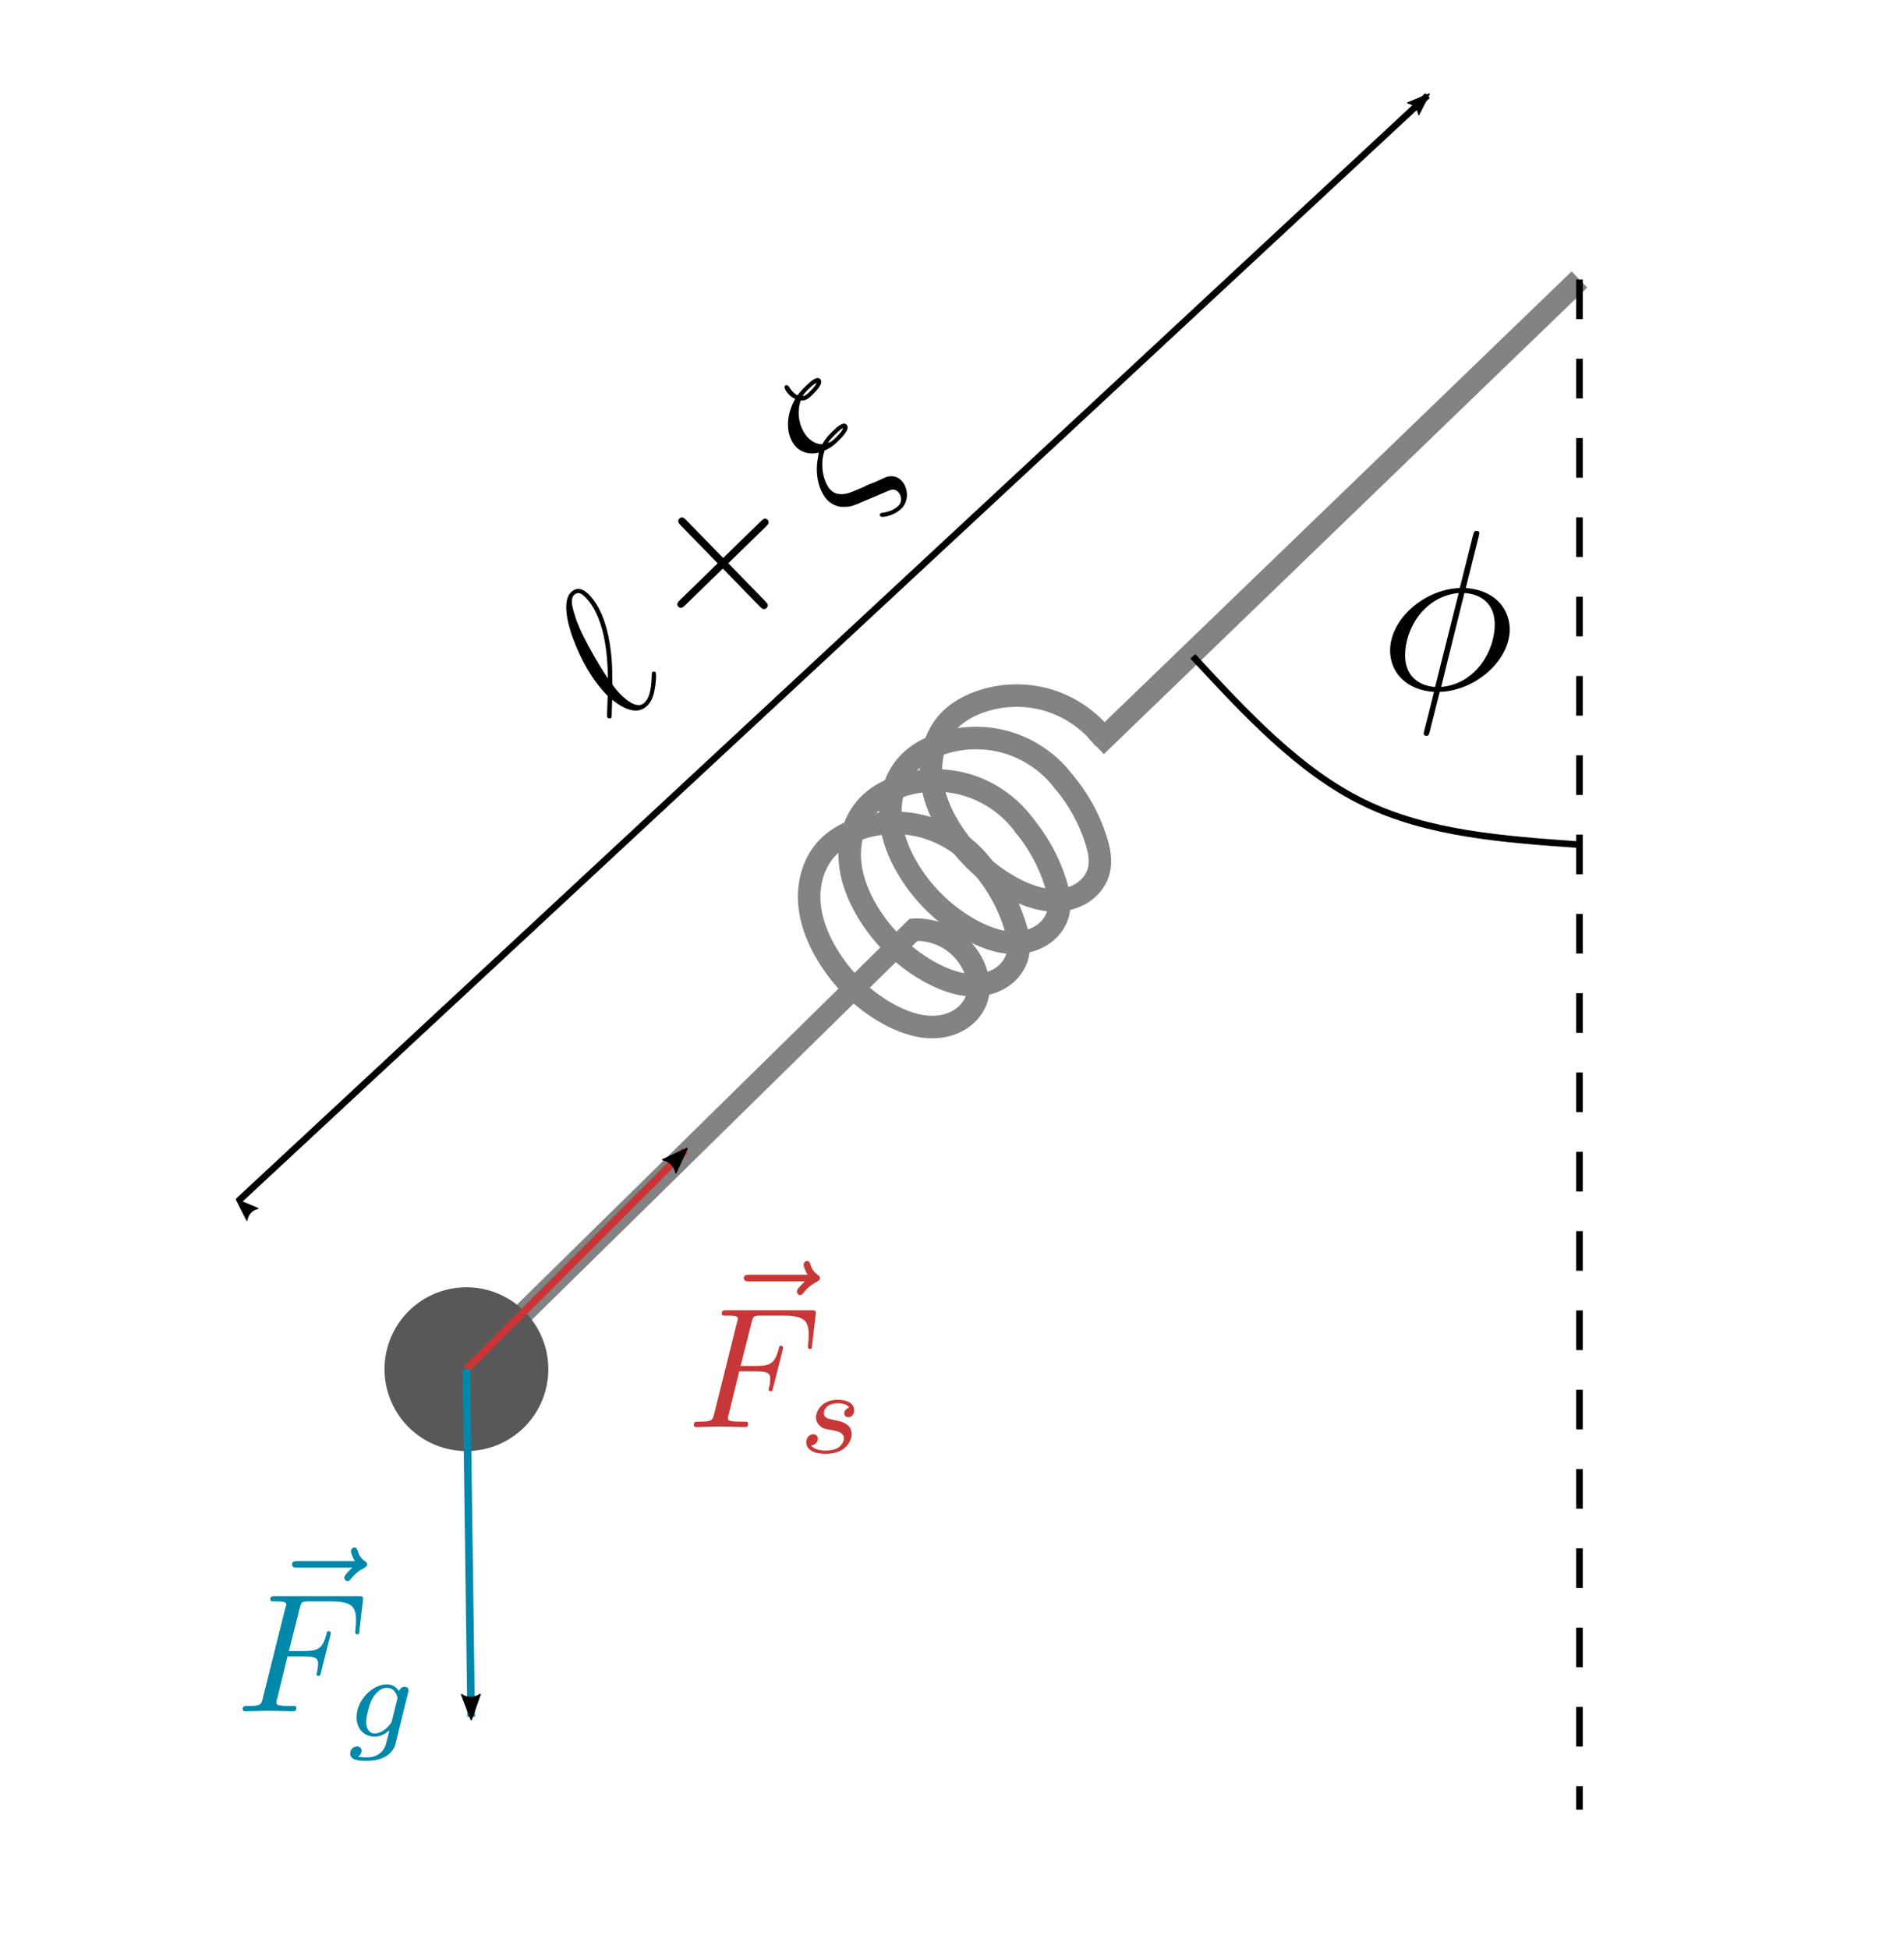 <?xml version="1.0" encoding="UTF-8" standalone="no"?>
<!-- Created with Inkscape (http://www.inkscape.org/) -->

<svg
   width="191.599mm"
   height="196.136mm"
   viewBox="0 0 191.599 196.136"
   version="1.1"
   id="svg5"
   sodipodi:docname="oscillator.svg"
   inkscape:version="1.1.2 (0a00cf5339, 2022-02-04)"
   xmlns:inkscape="http://www.inkscape.org/namespaces/inkscape"
   xmlns:sodipodi="http://sodipodi.sourceforge.net/DTD/sodipodi-0.dtd"
   xmlns:xlink="http://www.w3.org/1999/xlink"
   xmlns="http://www.w3.org/2000/svg"
   xmlns:svg="http://www.w3.org/2000/svg">
  <sodipodi:namedview
     id="namedview7"
     pagecolor="#ffffff"
     bordercolor="#666666"
     borderopacity="1.0"
     inkscape:pageshadow="2"
     inkscape:pageopacity="0.0"
     inkscape:pagecheckerboard="0"
     inkscape:document-units="mm"
     showgrid="false"
     inkscape:zoom="0.80087682"
     inkscape:cx="217.88619"
     inkscape:cy="420.7888"
     inkscape:window-width="1920"
     inkscape:window-height="1170"
     inkscape:window-x="1920"
     inkscape:window-y="30"
     inkscape:window-maximized="1"
     inkscape:current-layer="layer1"
     fit-margin-top="0"
     fit-margin-left="0"
     fit-margin-right="0"
     fit-margin-bottom="0" />
  <defs
     id="defs2">
    <inkscape:path-effect
       effect="fillet_chamfer"
       id="path-effect13591"
       is_visible="true"
       lpeversion="1"
       satellites_param="F,0,0,1,0,14.817,0,1 @ F,0,0,1,0,14.817,0,1 @ F,0,0,1,0,14.817,0,1 @ F,0,0,1,0,14.817,0,1"
       unit="px"
       method="auto"
       mode="F"
       radius="56"
       chamfer_steps="1"
       flexible="false"
       use_knot_distance="true"
       apply_no_radius="true"
       apply_with_radius="true"
       only_selected="false"
       hide_knots="false" />
    <inkscape:path-effect
       effect="bspline"
       id="path-effect12106"
       is_visible="true"
       lpeversion="1"
       weight="33.333"
       steps="2"
       helper_size="0"
       apply_no_weight="true"
       apply_with_weight="true"
       only_selected="false" />
    <marker
       style="overflow:visible"
       id="Arrow2Lend"
       refX="0"
       refY="0"
       orient="auto"
       inkscape:stockid="Arrow2Lend"
       inkscape:isstock="true">
      <path
         transform="matrix(-1.1,0,0,-1.1,-1.1,0)"
         d="M 8.719,4.034 -2.207,0.016 8.719,-4.002 c -1.745,2.372 -1.735,5.617 -6e-7,8.035 z"
         style="fill:context-stroke;fill-rule:evenodd;stroke:context-stroke;stroke-width:0.625;stroke-linejoin:round"
         id="path10876" />
    </marker>
    <marker
       style="overflow:visible"
       id="Arrow2Lstart"
       refX="0"
       refY="0"
       orient="auto"
       inkscape:stockid="Arrow2Lstart"
       inkscape:isstock="true">
      <path
         transform="matrix(1.1,0,0,1.1,1.1,0)"
         d="M 8.719,4.034 -2.207,0.016 8.719,-4.002 c -1.745,2.372 -1.735,5.617 -6e-7,8.035 z"
         style="fill:context-stroke;fill-rule:evenodd;stroke:context-stroke;stroke-width:0.625;stroke-linejoin:round"
         id="path10873" />
    </marker>
    <inkscape:path-effect
       effect="bspline"
       id="path-effect10853"
       is_visible="true"
       lpeversion="1"
       weight="33.333"
       steps="2"
       helper_size="0"
       apply_no_weight="true"
       apply_with_weight="true"
       only_selected="false" />
    <inkscape:path-effect
       effect="bspline"
       id="path-effect10472"
       is_visible="true"
       lpeversion="1"
       weight="33.333"
       steps="2"
       helper_size="0"
       apply_no_weight="true"
       apply_with_weight="true"
       only_selected="false" />
    <inkscape:path-effect
       effect="spiro"
       id="path-effect10468"
       is_visible="true"
       lpeversion="1" />
    <inkscape:path-effect
       effect="spiro"
       id="path-effect7533"
       is_visible="true"
       lpeversion="1" />
    <inkscape:path-effect
       effect="spiro"
       id="path-effect4746"
       is_visible="true"
       lpeversion="1" />
    <inkscape:path-effect
       effect="spiro"
       id="path-effect4532"
       is_visible="true"
       lpeversion="1" />
    <inkscape:path-effect
       effect="spiro"
       id="path-effect4532-7"
       is_visible="true"
       lpeversion="1" />
    <inkscape:path-effect
       effect="spiro"
       id="path-effect4532-7-3"
       is_visible="true"
       lpeversion="1" />
    <inkscape:path-effect
       effect="spiro"
       id="path-effect4532-9"
       is_visible="true"
       lpeversion="1" />
    <inkscape:path-effect
       effect="spiro"
       id="path-effect4532-9-2"
       is_visible="true"
       lpeversion="1" />
    <inkscape:path-effect
       effect="spiro"
       id="path-effect4532-9-0"
       is_visible="true"
       lpeversion="1" />
    <inkscape:path-effect
       effect="spiro"
       id="path-effect4532-9-06"
       is_visible="true"
       lpeversion="1" />
    <inkscape:path-effect
       effect="spiro"
       id="path-effect4532-6"
       is_visible="true"
       lpeversion="1" />
    <inkscape:path-effect
       effect="spiro"
       id="path-effect4532-6-8"
       is_visible="true"
       lpeversion="1" />
    <inkscape:path-effect
       effect="spiro"
       id="path-effect4532-6-8-9"
       is_visible="true"
       lpeversion="1" />
    <inkscape:path-effect
       effect="spiro"
       id="path-effect7533-0"
       is_visible="true"
       lpeversion="1" />
    <g
       id="g2543">
      <symbol
         overflow="visible"
         id="symbol8119">
        <path
           style="stroke:none"
           d=""
           id="path1668" />
      </symbol>
      <symbol
         overflow="visible"
         id="symbol5445">
        <path
           style="stroke:none"
           d="m 4.359,-6.672 c 0,-0.031 0.031,-0.141 0.031,-0.141 0,-0.016 0,-0.109 -0.125,-0.109 -0.094,0 -0.109,0.031 -0.156,0.203 L 3.531,-4.422 c -1.578,0.062 -3.047,1.375 -3.047,2.734 0,0.953 0.703,1.734 1.922,1.812 C 2.328,0.422 2.25,0.75 2.172,1.062 c -0.125,0.469 -0.219,0.844 -0.219,0.875 0,0.094 0.078,0.109 0.125,0.109 C 2.125,2.047 2.141,2.031 2.172,2 2.188,1.984 2.25,1.75 2.281,1.609 L 2.656,0.125 c 1.609,-0.062 3.062,-1.406 3.062,-2.734 0,-0.797 -0.531,-1.703 -1.922,-1.812 z m -1.906,6.578 c -0.594,-0.031 -1.312,-0.391 -1.312,-1.375 0,-1.203 0.859,-2.594 2.344,-2.734 z m 1.281,-4.109 c 0.766,0.047 1.328,0.5 1.328,1.375 0,1.188 -0.859,2.609 -2.344,2.734 z m 0,0"
           id="path2026" />
      </symbol>
    </g>
    <g
       id="g7277">
      <symbol
         overflow="visible"
         id="symbol9612">
        <path
           style="stroke:none"
           d=""
           id="path3628" />
      </symbol>
      <symbol
         overflow="visible"
         id="symbol3909">
        <path
           style="stroke:none"
           d="m 0.156,-0.984 c -0.016,0.031 -0.047,0.062 -0.047,0.094 0,0.047 0.062,0.141 0.125,0.141 C 0.281,-0.75 0.312,-0.781 0.594,-1.062 0.672,-1.141 0.875,-1.328 0.953,-1.406 1.047,-0.625 1.328,0.125 2.062,0.125 c 0.406,0 0.75,-0.234 0.953,-0.391 C 3.156,-0.359 3.625,-0.75 3.625,-0.844 c 0,-0.031 -0.031,-0.125 -0.109,-0.125 -0.031,0 -0.047,0.016 -0.141,0.094 -0.641,0.625 -1,0.781 -1.297,0.781 -0.438,0 -0.609,-0.531 -0.609,-1.297 0,-0.062 0.031,-0.516 0.062,-0.578 C 1.547,-2 1.547,-2.016 1.75,-2.219 2.547,-3.016 3.969,-4.703 3.969,-6.25 c 0,-0.172 0,-0.781 -0.594,-0.781 -0.828,0 -1.562,1.641 -1.656,1.875 -0.484,1.094 -0.797,2.25 -0.797,3.438 z M 1.578,-2.375 C 1.594,-2.5 2.031,-4.703 2.594,-5.875 c 0.266,-0.531 0.484,-0.938 0.797,-0.938 0.344,0 0.344,0.359 0.344,0.516 0,1.672 -1.688,3.422 -2.156,3.922 z m 0,0"
           id="path1133" />
      </symbol>
      <symbol
         overflow="visible"
         id="symbol5883">
        <path
           style="stroke:none"
           d="m 1.531,-3.047 c -1.078,0.719 -1.297,1.656 -1.297,2.016 0,0.469 0.266,0.75 0.281,0.781 0.328,0.328 0.406,0.375 1.156,0.656 L 2.875,0.875 C 3.031,0.938 3.234,1 3.234,1.297 c 0,0.234 -0.188,0.531 -0.5,0.531 -0.438,0 -0.766,-0.25 -0.875,-0.328 C 1.797,1.469 1.797,1.453 1.75,1.453 c -0.078,0 -0.094,0.078 -0.094,0.109 0,0.125 0.531,0.484 1.078,0.484 0.625,0 1.047,-0.578 1.047,-1.062 C 3.781,0.5 3.406,0.312 3.297,0.266 3.156,0.219 2.828,0.094 2.688,0.047 2.5,-0.047 2.297,-0.125 2.078,-0.188 l -0.594,-0.234 c -0.453,-0.188 -0.75,-0.469 -0.75,-0.891 0,-0.406 0.391,-1.281 1.234,-1.703 C 2.328,-2.875 2.625,-2.875 2.844,-2.875 c 0.297,0 0.922,0 0.922,-0.312 0,-0.25 -0.422,-0.266 -0.812,-0.266 -0.188,0 -0.469,0 -0.844,0.109 -0.25,-0.25 -0.297,-0.578 -0.297,-0.766 0,-0.562 0.359,-1.328 1.109,-1.703 0.172,0.219 0.406,0.219 0.641,0.219 0.25,0 0.891,0 0.891,-0.312 0,-0.25 -0.453,-0.266 -0.828,-0.266 -0.141,0 -0.375,0 -0.641,0.047 C 2.953,-6.203 2.938,-6.281 2.938,-6.453 c 0,-0.141 0.047,-0.344 0.047,-0.359 0,-0.078 -0.047,-0.141 -0.109,-0.141 -0.188,0 -0.188,0.469 -0.188,0.5 0,0.188 0.062,0.344 0.078,0.375 -1.078,0.312 -1.75,1.109 -1.75,1.875 0,0.359 0.188,0.781 0.656,1.047 z m 1.625,-2.859 C 3.312,-5.953 3.516,-5.953 3.625,-5.953 c 0.344,0 0.375,0.016 0.562,0.062 C 4.109,-5.859 4,-5.812 3.562,-5.812 c -0.188,0 -0.297,0 -0.406,-0.094 z M 2.375,-3.188 c 0.234,-0.047 0.453,-0.047 0.562,-0.047 0.359,0 0.391,0 0.578,0.047 -0.094,0.047 -0.188,0.094 -0.641,0.094 -0.234,0 -0.328,0 -0.5,-0.094 z m 0,0"
           id="path214" />
      </symbol>
      <symbol
         overflow="visible"
         id="symbol2093">
        <path
           style="stroke:none"
           d=""
           id="path3048" />
      </symbol>
      <symbol
         overflow="visible"
         id="symbol5734">
        <path
           style="stroke:none"
           d="m 4.078,-2.297 h 2.781 C 7,-2.297 7.188,-2.297 7.188,-2.5 7.188,-2.688 7,-2.688 6.859,-2.688 h -2.781 v -2.797 c 0,-0.141 0,-0.328 -0.203,-0.328 -0.203,0 -0.203,0.188 -0.203,0.328 V -2.688 h -2.781 c -0.141,0 -0.328,0 -0.328,0.188 0,0.203 0.188,0.203 0.328,0.203 h 2.781 V 0.5 c 0,0.141 0,0.328 0.203,0.328 0.203,0 0.203,-0.188 0.203,-0.328 z m 0,0"
           id="path8155" />
      </symbol>
    </g>
    <g
       id="g9272">
      <symbol
         overflow="visible"
         id="symbol9655">
        <path
           style="stroke:none"
           d=""
           id="path7488" />
      </symbol>
      <symbol
         overflow="visible"
         id="symbol9489">
        <path
           style="stroke:none"
           d="m 0.156,-0.984 c -0.016,0.031 -0.047,0.062 -0.047,0.094 0,0.047 0.062,0.141 0.125,0.141 C 0.281,-0.75 0.312,-0.781 0.594,-1.062 0.672,-1.141 0.875,-1.328 0.953,-1.406 1.047,-0.625 1.328,0.125 2.062,0.125 c 0.406,0 0.75,-0.234 0.953,-0.391 C 3.156,-0.359 3.625,-0.75 3.625,-0.844 c 0,-0.031 -0.031,-0.125 -0.109,-0.125 -0.031,0 -0.047,0.016 -0.141,0.094 -0.641,0.625 -1,0.781 -1.297,0.781 -0.438,0 -0.609,-0.531 -0.609,-1.297 0,-0.062 0.031,-0.516 0.062,-0.578 C 1.547,-2 1.547,-2.016 1.75,-2.219 2.547,-3.016 3.969,-4.703 3.969,-6.25 c 0,-0.172 0,-0.781 -0.594,-0.781 -0.828,0 -1.562,1.641 -1.656,1.875 -0.484,1.094 -0.797,2.25 -0.797,3.438 z M 1.578,-2.375 C 1.594,-2.5 2.031,-4.703 2.594,-5.875 c 0.266,-0.531 0.484,-0.938 0.797,-0.938 0.344,0 0.344,0.359 0.344,0.516 0,1.672 -1.688,3.422 -2.156,3.922 z m 0,0"
           id="path7893" />
      </symbol>
      <symbol
         overflow="visible"
         id="symbol8545">
        <path
           style="stroke:none"
           d="m 1.531,-3.047 c -1.078,0.719 -1.297,1.656 -1.297,2.016 0,0.469 0.266,0.75 0.281,0.781 0.328,0.328 0.406,0.375 1.156,0.656 L 2.875,0.875 C 3.031,0.938 3.234,1 3.234,1.297 c 0,0.234 -0.188,0.531 -0.5,0.531 -0.438,0 -0.766,-0.25 -0.875,-0.328 C 1.797,1.469 1.797,1.453 1.75,1.453 c -0.078,0 -0.094,0.078 -0.094,0.109 0,0.125 0.531,0.484 1.078,0.484 0.625,0 1.047,-0.578 1.047,-1.062 C 3.781,0.5 3.406,0.312 3.297,0.266 3.156,0.219 2.828,0.094 2.688,0.047 2.5,-0.047 2.297,-0.125 2.078,-0.188 l -0.594,-0.234 c -0.453,-0.188 -0.75,-0.469 -0.75,-0.891 0,-0.406 0.391,-1.281 1.234,-1.703 C 2.328,-2.875 2.625,-2.875 2.844,-2.875 c 0.297,0 0.922,0 0.922,-0.312 0,-0.25 -0.422,-0.266 -0.812,-0.266 -0.188,0 -0.469,0 -0.844,0.109 -0.25,-0.25 -0.297,-0.578 -0.297,-0.766 0,-0.562 0.359,-1.328 1.109,-1.703 0.172,0.219 0.406,0.219 0.641,0.219 0.25,0 0.891,0 0.891,-0.312 0,-0.25 -0.453,-0.266 -0.828,-0.266 -0.141,0 -0.375,0 -0.641,0.047 C 2.953,-6.203 2.938,-6.281 2.938,-6.453 c 0,-0.141 0.047,-0.344 0.047,-0.359 0,-0.078 -0.047,-0.141 -0.109,-0.141 -0.188,0 -0.188,0.469 -0.188,0.5 0,0.188 0.062,0.344 0.078,0.375 -1.078,0.312 -1.75,1.109 -1.75,1.875 0,0.359 0.188,0.781 0.656,1.047 z m 1.625,-2.859 C 3.312,-5.953 3.516,-5.953 3.625,-5.953 c 0.344,0 0.375,0.016 0.562,0.062 C 4.109,-5.859 4,-5.812 3.562,-5.812 c -0.188,0 -0.297,0 -0.406,-0.094 z M 2.375,-3.188 c 0.234,-0.047 0.453,-0.047 0.562,-0.047 0.359,0 0.391,0 0.578,0.047 -0.094,0.047 -0.188,0.094 -0.641,0.094 -0.234,0 -0.328,0 -0.5,-0.094 z m 0,0"
           id="path2255" />
      </symbol>
      <symbol
         overflow="visible"
         id="symbol3064">
        <path
           style="stroke:none"
           d=""
           id="path8780" />
      </symbol>
      <symbol
         overflow="visible"
         id="symbol7710">
        <path
           style="stroke:none"
           d="m 4.078,-2.297 h 2.781 C 7,-2.297 7.188,-2.297 7.188,-2.5 7.188,-2.688 7,-2.688 6.859,-2.688 h -2.781 v -2.797 c 0,-0.141 0,-0.328 -0.203,-0.328 -0.203,0 -0.203,0.188 -0.203,0.328 V -2.688 h -2.781 c -0.141,0 -0.328,0 -0.328,0.188 0,0.203 0.188,0.203 0.328,0.203 h 2.781 V 0.5 c 0,0.141 0,0.328 0.203,0.328 0.203,0 0.203,-0.188 0.203,-0.328 z m 0,0"
           id="path2616" />
      </symbol>
    </g>
    <g
       id="g8665">
      <symbol
         overflow="visible"
         id="symbol4400">
        <path
           style="stroke:none"
           d=""
           id="path2998" />
      </symbol>
      <symbol
         overflow="visible"
         id="symbol956">
        <path
           style="stroke:none"
           d="m 5.359,-5.938 c -0.141,0.141 -0.469,0.422 -0.469,0.594 0,0.094 0.094,0.203 0.188,0.203 0.094,0 0.141,-0.078 0.203,-0.141 C 5.391,-5.422 5.625,-5.703 6.062,-5.922 6.125,-5.969 6.234,-6.016 6.234,-6.125 6.234,-6.234 6.156,-6.281 6.094,-6.328 5.875,-6.484 5.766,-6.656 5.688,-6.891 5.656,-6.984 5.625,-7.125 5.484,-7.125 c -0.141,0 -0.203,0.141 -0.203,0.219 0,0.047 0.078,0.359 0.234,0.578 H 2.156 c -0.156,0 -0.344,0 -0.344,0.203 0,0.188 0.188,0.188 0.344,0.188 z m 0,0"
           id="path4732" />
      </symbol>
      <symbol
         overflow="visible"
         id="symbol7997">
        <path
           style="stroke:none"
           d="m 3.016,-3.234 h 0.969 c 0.75,0 0.828,0.156 0.828,0.438 0,0.078 0,0.188 -0.062,0.5 C 4.719,-2.25 4.719,-2.219 4.719,-2.188 c 0,0.078 0.062,0.109 0.109,0.109 0.109,0 0.109,-0.031 0.156,-0.203 L 5.531,-4.453 C 5.562,-4.562 5.562,-4.578 5.562,-4.609 5.562,-4.625 5.547,-4.719 5.438,-4.719 5.344,-4.719 5.328,-4.672 5.297,-4.5 5.078,-3.734 4.859,-3.547 4,-3.547 H 3.094 l 0.641,-2.531 C 3.828,-6.438 3.844,-6.469 4.281,-6.469 h 1.312 c 1.219,0 1.453,0.328 1.453,1.094 0,0.234 0,0.266 -0.031,0.547 C 7,-4.703 7,-4.688 7,-4.656 c 0,0.047 0.031,0.125 0.125,0.125 0.109,0 0.109,-0.062 0.125,-0.25 L 7.453,-6.516 C 7.484,-6.781 7.438,-6.781 7.188,-6.781 H 2.297 c -0.188,0 -0.297,0 -0.297,0.203 0,0.109 0.094,0.109 0.281,0.109 0.375,0 0.656,0 0.656,0.172 0,0.047 0,0.062 -0.062,0.25 L 1.562,-0.781 c -0.094,0.391 -0.109,0.469 -0.906,0.469 -0.172,0 -0.281,0 -0.281,0.188 C 0.375,0 0.5,0 0.531,0 0.812,0 1.562,-0.031 1.844,-0.031 2.172,-0.031 3,0 3.328,0 3.422,0 3.531,0 3.531,-0.188 3.531,-0.266 3.484,-0.297 3.484,-0.297 3.453,-0.312 3.422,-0.312 3.203,-0.312 c -0.219,0 -0.266,0 -0.516,-0.016 -0.297,-0.031 -0.328,-0.078 -0.328,-0.203 0,-0.016 0,-0.078 0.047,-0.219 z m 0,0"
           id="path56" />
      </symbol>
      <symbol
         overflow="visible"
         id="symbol9643">
        <path
           style="stroke:none"
           d=""
           id="path7526" />
      </symbol>
      <symbol
         overflow="visible"
         id="symbol2984">
        <path
           style="stroke:none"
           d="m 3,-2.625 c -0.172,0.047 -0.297,0.188 -0.297,0.328 0,0.172 0.141,0.234 0.234,0.234 0.078,0 0.344,-0.047 0.344,-0.406 0,-0.453 -0.5,-0.609 -0.938,-0.609 -1.078,0 -1.281,0.812 -1.281,1.016 0,0.266 0.156,0.438 0.25,0.516 0.172,0.141 0.297,0.172 0.781,0.25 0.156,0.031 0.594,0.109 0.594,0.453 0,0.125 -0.078,0.391 -0.359,0.562 C 2.047,-0.125 1.703,-0.125 1.625,-0.125 1.344,-0.125 0.953,-0.188 0.781,-0.422 1.016,-0.453 1.172,-0.625 1.172,-0.812 c 0,-0.172 -0.125,-0.266 -0.266,-0.266 -0.203,0 -0.406,0.172 -0.406,0.469 0,0.422 0.438,0.672 1.109,0.672 1.297,0 1.531,-0.875 1.531,-1.141 0,-0.641 -0.703,-0.766 -0.969,-0.812 -0.062,-0.016 -0.234,-0.047 -0.281,-0.062 -0.25,-0.047 -0.375,-0.188 -0.375,-0.344 0,-0.156 0.125,-0.344 0.281,-0.453 0.188,-0.109 0.422,-0.125 0.547,-0.125 0.141,0 0.5,0.016 0.656,0.25 z m 0,0"
           id="path4169" />
      </symbol>
    </g>
    <g
       id="g1330">
      <symbol
         overflow="visible"
         id="symbol7675">
        <path
           style="stroke:none"
           d=""
           id="path3446" />
      </symbol>
      <symbol
         overflow="visible"
         id="symbol7105">
        <path
           style="stroke:none"
           d="m 5.359,-5.938 c -0.141,0.141 -0.469,0.422 -0.469,0.594 0,0.094 0.094,0.203 0.188,0.203 0.094,0 0.141,-0.078 0.203,-0.141 C 5.391,-5.422 5.625,-5.703 6.062,-5.922 6.125,-5.969 6.234,-6.016 6.234,-6.125 6.234,-6.234 6.156,-6.281 6.094,-6.328 5.875,-6.484 5.766,-6.656 5.688,-6.891 5.656,-6.984 5.625,-7.125 5.484,-7.125 c -0.141,0 -0.203,0.141 -0.203,0.219 0,0.047 0.078,0.359 0.234,0.578 H 2.156 c -0.156,0 -0.344,0 -0.344,0.203 0,0.188 0.188,0.188 0.344,0.188 z m 0,0"
           id="path3980" />
      </symbol>
      <symbol
         overflow="visible"
         id="symbol2512">
        <path
           style="stroke:none"
           d="m 3.016,-3.234 h 0.969 c 0.75,0 0.828,0.156 0.828,0.438 0,0.078 0,0.188 -0.062,0.5 C 4.719,-2.25 4.719,-2.219 4.719,-2.188 c 0,0.078 0.062,0.109 0.109,0.109 0.109,0 0.109,-0.031 0.156,-0.203 L 5.531,-4.453 C 5.562,-4.562 5.562,-4.578 5.562,-4.609 5.562,-4.625 5.547,-4.719 5.438,-4.719 5.344,-4.719 5.328,-4.672 5.297,-4.5 5.078,-3.734 4.859,-3.547 4,-3.547 H 3.094 l 0.641,-2.531 C 3.828,-6.438 3.844,-6.469 4.281,-6.469 h 1.312 c 1.219,0 1.453,0.328 1.453,1.094 0,0.234 0,0.266 -0.031,0.547 C 7,-4.703 7,-4.688 7,-4.656 c 0,0.047 0.031,0.125 0.125,0.125 0.109,0 0.109,-0.062 0.125,-0.25 L 7.453,-6.516 C 7.484,-6.781 7.438,-6.781 7.188,-6.781 H 2.297 c -0.188,0 -0.297,0 -0.297,0.203 0,0.109 0.094,0.109 0.281,0.109 0.375,0 0.656,0 0.656,0.172 0,0.047 0,0.062 -0.062,0.25 L 1.562,-0.781 c -0.094,0.391 -0.109,0.469 -0.906,0.469 -0.172,0 -0.281,0 -0.281,0.188 C 0.375,0 0.5,0 0.531,0 0.812,0 1.562,-0.031 1.844,-0.031 2.172,-0.031 3,0 3.328,0 3.422,0 3.531,0 3.531,-0.188 3.531,-0.266 3.484,-0.297 3.484,-0.297 3.453,-0.312 3.422,-0.312 3.203,-0.312 c -0.219,0 -0.266,0 -0.516,-0.016 -0.297,-0.031 -0.328,-0.078 -0.328,-0.203 0,-0.016 0,-0.078 0.047,-0.219 z m 0,0"
           id="path5936" />
      </symbol>
      <symbol
         overflow="visible"
         id="symbol825">
        <path
           style="stroke:none"
           d=""
           id="path1650" />
      </symbol>
      <symbol
         overflow="visible"
         id="symbol9734">
        <path
           style="stroke:none"
           d="m 3.703,-2.578 c 0.031,-0.094 0.031,-0.125 0.031,-0.141 0,-0.156 -0.125,-0.219 -0.234,-0.219 -0.156,0 -0.297,0.125 -0.328,0.266 -0.109,-0.188 -0.344,-0.406 -0.719,-0.406 -0.859,0 -1.781,0.938 -1.781,1.938 0,0.719 0.484,1.141 1.062,1.141 0.328,0 0.625,-0.156 0.875,-0.375 L 2.453,0.25 C 2.375,0.547 2.328,0.734 2.062,0.969 c -0.312,0.25 -0.609,0.25 -0.781,0.25 -0.312,0 -0.406,-0.016 -0.531,-0.047 0.172,-0.078 0.219,-0.25 0.219,-0.344 0,-0.172 -0.125,-0.25 -0.266,-0.25 C 0.5,0.578 0.297,0.734 0.297,1 c 0,0.422 0.609,0.422 1,0.422 1.094,0 1.547,-0.562 1.656,-0.953 z M 2.75,-0.922 c -0.031,0.094 -0.031,0.109 -0.156,0.25 C 2.359,-0.375 2.016,-0.188 1.75,-0.188 c -0.344,0 -0.516,-0.312 -0.516,-0.672 0,-0.297 0.188,-1.078 0.375,-1.391 0.281,-0.484 0.609,-0.625 0.844,-0.625 0.5,0 0.625,0.516 0.625,0.594 0,0.016 0,0.016 -0.016,0.094 z m 0,0"
           id="path9566" />
      </symbol>
    </g>
    <marker
       style="overflow:visible"
       id="Arrow2Lend-3"
       refX="0"
       refY="0"
       orient="auto"
       inkscape:stockid="Arrow2Lend"
       inkscape:isstock="true">
      <path
         transform="matrix(-1.1,0,0,-1.1,-1.1,0)"
         d="M 8.719,4.034 -2.207,0.016 8.719,-4.002 c -1.745,2.372 -1.735,5.617 -6e-7,8.035 z"
         style="fill:context-stroke;fill-rule:evenodd;stroke:context-stroke;stroke-width:0.625;stroke-linejoin:round"
         id="path10876-7" />
    </marker>
    <inkscape:path-effect
       effect="bspline"
       id="path-effect12106-5"
       is_visible="true"
       lpeversion="1"
       weight="33.333"
       steps="2"
       helper_size="0"
       apply_no_weight="true"
       apply_with_weight="true"
       only_selected="false" />
  </defs>
  <g
     inkscape:label="Ebene 1"
     inkscape:groupmode="layer"
     id="layer1"
     transform="translate(9.408,-14.617)">
    <path
       style="fill:#ffffff;fill-opacity:1;stroke:none;stroke-width:0.761;stroke-linecap:butt;stroke-miterlimit:4;stroke-dasharray:none;stroke-dashoffset:0;stroke-opacity:1"
       id="rect13077"
       width="191.599"
       height="196.136"
       x="-9.408"
       y="14.617"
       inkscape:path-effect="#path-effect13591"
       d="M 5.409,14.617 H 167.375 a 14.817,14.817 45 0 1 14.817,14.817 V 195.937 a 14.817,14.817 135 0 1 -14.817,14.817 H 5.409 A 14.817,14.817 45 0 1 -9.408,195.937 V 29.434 A 14.817,14.817 135 0 1 5.409,14.617 Z"
       sodipodi:type="rect" />
    <path
       style="fill:none;stroke:#838383;stroke-width:2.265;stroke-linecap:butt;stroke-linejoin:miter;stroke-miterlimit:4;stroke-dasharray:none;stroke-opacity:1"
       d="m 101.728,89.007 c -1.415,-1.875 -3.442,-3.279 -5.694,-3.945 -2.252,-0.666 -4.717,-0.591 -6.924,0.212 -1.124,0.409 -2.195,1.013 -3.019,1.881 -1.333,1.405 -1.912,3.42 -1.806,5.354 0.106,1.934 0.846,3.79 1.858,5.441 1.572,2.564 3.832,4.71 6.497,6.104 1.484,0.776 3.155,1.329 4.817,1.124 0.831,-0.103 1.645,-0.399 2.313,-0.903 0.668,-0.504 1.184,-1.222 1.393,-2.033 0.262,-1.014 0.039,-2.09 -0.277,-3.089 -0.679,-2.148 -1.789,-4.158 -3.245,-5.876"
       id="path4530"
       inkscape:path-effect="#path-effect4532"
       inkscape:original-d="m 101.72821,89.00748 c -4.205782,-1.244012 -8.411832,-2.48829 -12.618152,-3.732829 -4.20631,-1.244541 -2.01222,1.254104 -3.01873,1.880759 -1.00651,0.626655 0.0352,7.19673 0.0524,10.794698 0.0172,3.597972 4.33129,4.069492 6.49653,6.103842 2.16525,2.03435 5.68191,-1.20835 8.522462,-1.81292 2.84056,-0.60457 -0.18457,-2.05893 -0.27725,-3.08879 -0.0927,-1.029861 -2.040332,-4.093292 -3.245162,-5.876483"
       sodipodi:nodetypes="cssssssc" />
    <path
       style="fill:none;stroke:#838383;stroke-width:2.265;stroke-linecap:butt;stroke-linejoin:miter;stroke-miterlimit:4;stroke-dasharray:none;stroke-opacity:1"
       d="m 97.748,93.428 c -1.4,-1.924 -3.438,-3.375 -5.714,-4.07 -2.276,-0.695 -4.776,-0.629 -7.012,0.185 -1.124,0.409 -2.195,1.013 -3.019,1.881 -1.333,1.405 -1.912,3.42 -1.806,5.354 0.106,1.934 0.846,3.79 1.858,5.441 1.572,2.564 3.832,4.71 6.497,6.104 1.484,0.776 3.155,1.329 4.817,1.124 0.831,-0.103 1.645,-0.399 2.313,-0.903 0.668,-0.504 1.184,-1.222 1.393,-2.033 0.262,-1.014 0.039,-2.09 -0.277,-3.089 -0.679,-2.148 -1.789,-4.158 -3.245,-5.876"
       id="path4530-1"
       inkscape:path-effect="#path-effect4532-6"
       inkscape:original-d="m 97.747908,93.427873 c -4.20578,-1.244012 -8.51943,-2.640406 -12.72575,-3.884945 -4.20631,-1.244541 -2.01222,1.254104 -3.01873,1.880759 -1.00651,0.626655 0.0352,7.19673 0.0524,10.794693 0.0172,3.59797 4.33129,4.06949 6.49653,6.10384 2.16525,2.03435 5.68191,-1.20834 8.52246,-1.81291 2.84056,-0.60457 -0.18457,-2.05893 -0.27725,-3.08879 -0.0927,-1.02986 -2.04033,-4.093295 -3.24516,-5.876486"
       sodipodi:nodetypes="cssssssc" />
    <path
       style="fill:none;stroke:#838383;stroke-width:2.265;stroke-linecap:butt;stroke-linejoin:miter;stroke-miterlimit:4;stroke-dasharray:none;stroke-opacity:1"
       d="m 93.843,97.919 c -1.382,-1.997 -3.439,-3.518 -5.754,-4.255 -2.314,-0.737 -4.872,-0.684 -7.155,0.147 -1.124,0.409 -2.195,1.013 -3.019,1.881 -1.333,1.405 -1.912,3.42 -1.806,5.354 0.106,1.934 0.846,3.79 1.858,5.441 1.572,2.564 3.832,4.71 6.497,6.104 1.484,0.776 3.155,1.329 4.817,1.124 0.831,-0.103 1.645,-0.399 2.313,-0.903 0.668,-0.504 1.184,-1.222 1.393,-2.033 0.262,-1.014 0.039,-2.09 -0.277,-3.089 -0.679,-2.148 -1.789,-4.158 -3.245,-5.876"
       id="path4530-1-7"
       inkscape:path-effect="#path-effect4532-6-8"
       inkscape:original-d="m 93.842728,97.919421 c -4.20578,-1.244012 -8.70215,-2.863677 -12.90847,-4.108216 -4.20631,-1.244541 -2.01222,1.254104 -3.01873,1.880759 -1.00651,0.626655 0.0352,7.196726 0.0524,10.794696 0.0172,3.59797 4.33129,4.06949 6.49653,6.10384 2.16525,2.03435 5.68191,-1.20834 8.52246,-1.81291 2.84056,-0.60457 -0.18457,-2.05893 -0.27725,-3.0888 -0.0927,-1.02986 -2.04033,-4.09329 -3.24516,-5.87648"
       sodipodi:nodetypes="cssssssc" />
    <path
       style="fill:none;stroke:#838383;stroke-width:2.265;stroke-linecap:butt;stroke-linejoin:miter;stroke-miterlimit:4;stroke-dasharray:none;stroke-opacity:1"
       d="m 89.465,101.812 c -1.415,-1.874 -3.442,-3.278 -5.694,-3.944 -2.252,-0.666 -4.717,-0.591 -6.924,0.212 -1.124,0.409 -2.196,1.012 -3.019,1.881 -1.332,1.405 -1.907,3.42 -1.8,5.353 0.107,1.933 0.846,3.788 1.852,5.442 1.565,2.571 3.815,4.737 6.497,6.104 1.479,0.754 3.142,1.269 4.788,1.057 0.823,-0.106 1.628,-0.398 2.297,-0.89 0.669,-0.491 1.196,-1.186 1.438,-1.98 0.308,-1.01 0.141,-2.12 -0.277,-3.089 -0.524,-1.214 -1.443,-2.254 -2.583,-2.925 -1.14,-0.671 -2.495,-0.968 -3.811,-0.837"
       id="path4530-1-7-2"
       inkscape:path-effect="#path-effect4532-6-8-9"
       inkscape:original-d="m 89.464508,101.81231 c -4.20578,-1.24401 -8.41183,-2.488289 -12.61815,-3.732828 -4.20631,-1.244541 -2.01222,1.254104 -3.01873,1.880759 -1.00651,0.626659 0.0352,7.196729 0.0524,10.794699 0.0172,3.59797 4.33129,4.06949 6.49653,6.10384 2.16525,2.03435 5.68191,-1.20835 8.52246,-1.81292 2.84056,-0.60457 -0.18457,-2.05893 -0.27725,-3.08879 -0.0927,-1.02986 -4.47369,-1.25056 -6.39418,-3.76227"
       sodipodi:nodetypes="cssssssc" />
    <path
       style="fill:none;stroke:#838383;stroke-width:2.141;stroke-linecap:butt;stroke-linejoin:miter;stroke-miterlimit:4;stroke-dasharray:none;stroke-opacity:1"
       d="M 82.873,107.831 37.53,152.392"
       id="path7531"
       inkscape:path-effect="#path-effect7533"
       inkscape:original-d="m 82.873108,107.83111 c -14.89907,14.7327 -30.443923,29.82884 -45.343492,44.56105"
       sodipodi:nodetypes="cc" />
    <path
       style="fill:#585858;fill-opacity:1;stroke:none;stroke-width:1;stroke-linecap:butt;stroke-miterlimit:4;stroke-dasharray:none;stroke-dashoffset:0"
       id="path879"
       sodipodi:type="arc"
       sodipodi:cx="37.529613"
       sodipodi:cy="152.39217"
       sodipodi:rx="8.2419767"
       sodipodi:ry="8.2419767"
       sodipodi:start="6.2752615"
       sodipodi:end="6.2752092"
       sodipodi:arc-type="slice"
       d="m 45.771,152.327 a 8.242,8.242 0 0 1 -8.176,8.307 8.242,8.242 0 0 1 -8.307,-8.176 8.242,8.242 0 0 1 8.176,-8.307 8.242,8.242 0 0 1 8.307,8.176 l -8.242,0.066 z" />
    <path
       style="fill:none;stroke:#838383;stroke-width:2.265;stroke-linecap:butt;stroke-linejoin:miter;stroke-miterlimit:4;stroke-dasharray:none;stroke-opacity:1"
       d="M 149.532,42.74 100.888,89.686"
       id="path7531-2"
       inkscape:path-effect="#path-effect7533-0"
       inkscape:original-d="M 149.53209,42.74045 C 133.59773,58.163057 116.82262,74.26404 100.88773,89.68612"
       sodipodi:nodetypes="cc" />
    <path
       style="fill:none;stroke:#000000;stroke-width:0.665;stroke-linecap:butt;stroke-linejoin:miter;stroke-miterlimit:4;stroke-dasharray:3.99, 3.99;stroke-dashoffset:0;stroke-opacity:1"
       d="M 149.532,42.74 V 196.725"
       id="path10466"
       inkscape:path-effect="#path-effect10468"
       inkscape:original-d="m 149.53209,42.74045 c 2.6e-4,61.28705 2.6e-4,92.69778 0,153.98431"
       sodipodi:nodetypes="cc" />
    <path
       style="fill:none;stroke:#000000;stroke-width:0.665;stroke-linecap:butt;stroke-linejoin:miter;stroke-miterlimit:4;stroke-dasharray:none;stroke-opacity:1"
       d="m 110.627,80.659 c 5.353,5.778 10.706,11.556 17.188,14.715 6.482,3.16 14.092,3.702 21.701,4.244"
       id="path10470"
       inkscape:path-effect="#path-effect10472"
       inkscape:original-d="m 110.62659,80.658927 c 5.35334,5.778004 10.7063,11.555625 16.05922,17.333217 7.61046,0.542292 15.22035,1.084297 22.83013,1.626049"
       sodipodi:nodetypes="ccc" />
    <g
       inkscape:label=""
       transform="matrix(2.3,0,0,2.3,-82.063,-104.558)"
       id="g10787">
      <g
         id="g51">
        <g
           style="fill:#000000;fill-opacity:1"
           id="g2215">
          <use
             xlink:href="#symbol5445"
             x="91.925"
             y="81.963"
             id="use3831"
             width="100%"
             height="100%" />
        </g>
      </g>
    </g>
    <path
       style="fill:none;stroke:#000000;stroke-width:0.665;stroke-linecap:butt;stroke-linejoin:miter;stroke-miterlimit:4;stroke-dasharray:none;stroke-opacity:1;marker-start:url(#Arrow2Lstart);marker-end:url(#Arrow2Lend)"
       d="M 14.562,135.482 C 54.455,98.4 94.347,61.318 134.24,24.237"
       id="path10851"
       inkscape:path-effect="#path-effect10853"
       inkscape:original-d="M 14.561638,135.48165 C 54.454776,98.400215 94.347648,61.318515 134.24026,24.23655" />
    <g
       inkscape:label=""
       transform="matrix(1.355,-1.32,1.32,1.355,-179.989,98.473)"
       id="g11429">
      <g
         id="g6859">
        <g
           style="fill:#000000;fill-opacity:1"
           id="g3951">
          <use
             xlink:href="#symbol9489"
             x="91.925"
             y="81.963"
             id="use7962"
             width="100%"
             height="100%" />
        </g>
        <g
           style="fill:#000000;fill-opacity:1"
           id="g249">
          <use
             xlink:href="#symbol7710"
             x="98.29"
             y="81.963"
             id="use732"
             width="100%"
             height="100%" />
        </g>
        <g
           style="fill:#000000;fill-opacity:1"
           id="g9017">
          <use
             xlink:href="#symbol8545"
             x="108.253"
             y="81.963"
             id="use1338"
             width="100%"
             height="100%" />
        </g>
      </g>
    </g>
    <g
       inkscape:label=""
       transform="matrix(1.733,0,0,1.733,-99.549,16.174)"
       id="g11663"
       style="fill:#c83737;fill-opacity:1;stroke:#c83737;stroke-opacity:1">
      <g
         id="g1866"
         style="fill:#c83737;fill-opacity:1;stroke:#c83737;stroke-opacity:1">
        <g
           style="fill:#c83737;fill-opacity:1;stroke:#c83737;stroke-opacity:1"
           id="g7730">
          <use
             xlink:href="#symbol956"
             x="93.394"
             y="79.445"
             id="use9638"
             width="100%"
             height="100%"
             style="fill:#c83737;fill-opacity:1;stroke:#c83737;stroke-opacity:1" />
        </g>
        <g
           style="fill:#c83737;fill-opacity:1;stroke:#c83737;stroke-opacity:1"
           id="g3022">
          <use
             xlink:href="#symbol7997"
             x="91.925"
             y="81.963"
             id="use9519"
             width="100%"
             height="100%"
             style="fill:#c83737;fill-opacity:1;stroke:#c83737;stroke-opacity:1" />
        </g>
        <g
           style="fill:#c83737;fill-opacity:1;stroke:#c83737;stroke-opacity:1"
           id="g9654">
          <use
             xlink:href="#symbol2984"
             x="98.332"
             y="83.457"
             id="use7637"
             width="100%"
             height="100%"
             style="fill:#c83737;fill-opacity:1;stroke:#c83737;stroke-opacity:1" />
        </g>
      </g>
    </g>
    <g
       inkscape:label=""
       transform="matrix(1.709,0,0,1.709,-142.726,46.742)"
       id="g11935"
       style="fill:#0088aa;fill-opacity:1">
      <g
         id="g1081"
         style="fill:#0088aa;fill-opacity:1">
        <g
           style="fill:#0088aa;fill-opacity:1"
           id="g9391">
          <use
             xlink:href="#symbol7105"
             x="93.394"
             y="79.445"
             id="use2711"
             width="100%"
             height="100%"
             style="fill:#0088aa;fill-opacity:1" />
        </g>
        <g
           style="fill:#0088aa;fill-opacity:1"
           id="g8865">
          <use
             xlink:href="#symbol2512"
             x="91.925"
             y="81.963"
             id="use4063"
             width="100%"
             height="100%"
             style="fill:#0088aa;fill-opacity:1" />
        </g>
        <g
           style="fill:#0088aa;fill-opacity:1"
           id="g4938">
          <use
             xlink:href="#symbol9734"
             x="98.332"
             y="83.457"
             id="use5141"
             width="100%"
             height="100%"
             style="fill:#0088aa;fill-opacity:1" />
        </g>
      </g>
    </g>
    <path
       style="fill:#c83737;stroke:#c83737;stroke-width:0.765;stroke-linecap:butt;stroke-linejoin:miter;stroke-miterlimit:4;stroke-dasharray:none;stroke-opacity:1;marker-end:url(#Arrow2Lend)"
       d="m 37.53,152.392 c 3e-6,0 3e-6,0 3.668,-3.668 3.668,-3.668 11.003,-11.003 18.339,-18.339"
       id="path12104"
       inkscape:path-effect="#path-effect12106"
       inkscape:original-d="m 37.529613,152.39216 c 2.65e-4,2.7e-4 2.65e-4,2.7e-4 3e-6,0 7.336009,-7.33548 14.671463,-14.67094 22.006795,-22.0068" />
    <path
       style="fill:#0088aa;fill-opacity:1;stroke:#0088aa;stroke-width:0.765;stroke-linecap:butt;stroke-linejoin:miter;stroke-miterlimit:4;stroke-dasharray:none;stroke-opacity:1;marker-end:url(#Arrow2Lend-3)"
       d="m 37.53,152.392 c 3e-6,0 3e-6,0 0.079,5.831 0.079,5.831 0.237,17.492 0.395,29.154"
       id="path12104-9"
       inkscape:path-effect="#path-effect12106-5"
       inkscape:original-d="m 37.529613,152.39217 c 2.65e-4,2.7e-4 2.65e-4,2.7e-4 3e-6,0 0.158185,11.66209 0.316099,23.32346 0.473751,34.98479"
       sodipodi:nodetypes="ccc" />
  </g>
</svg>
